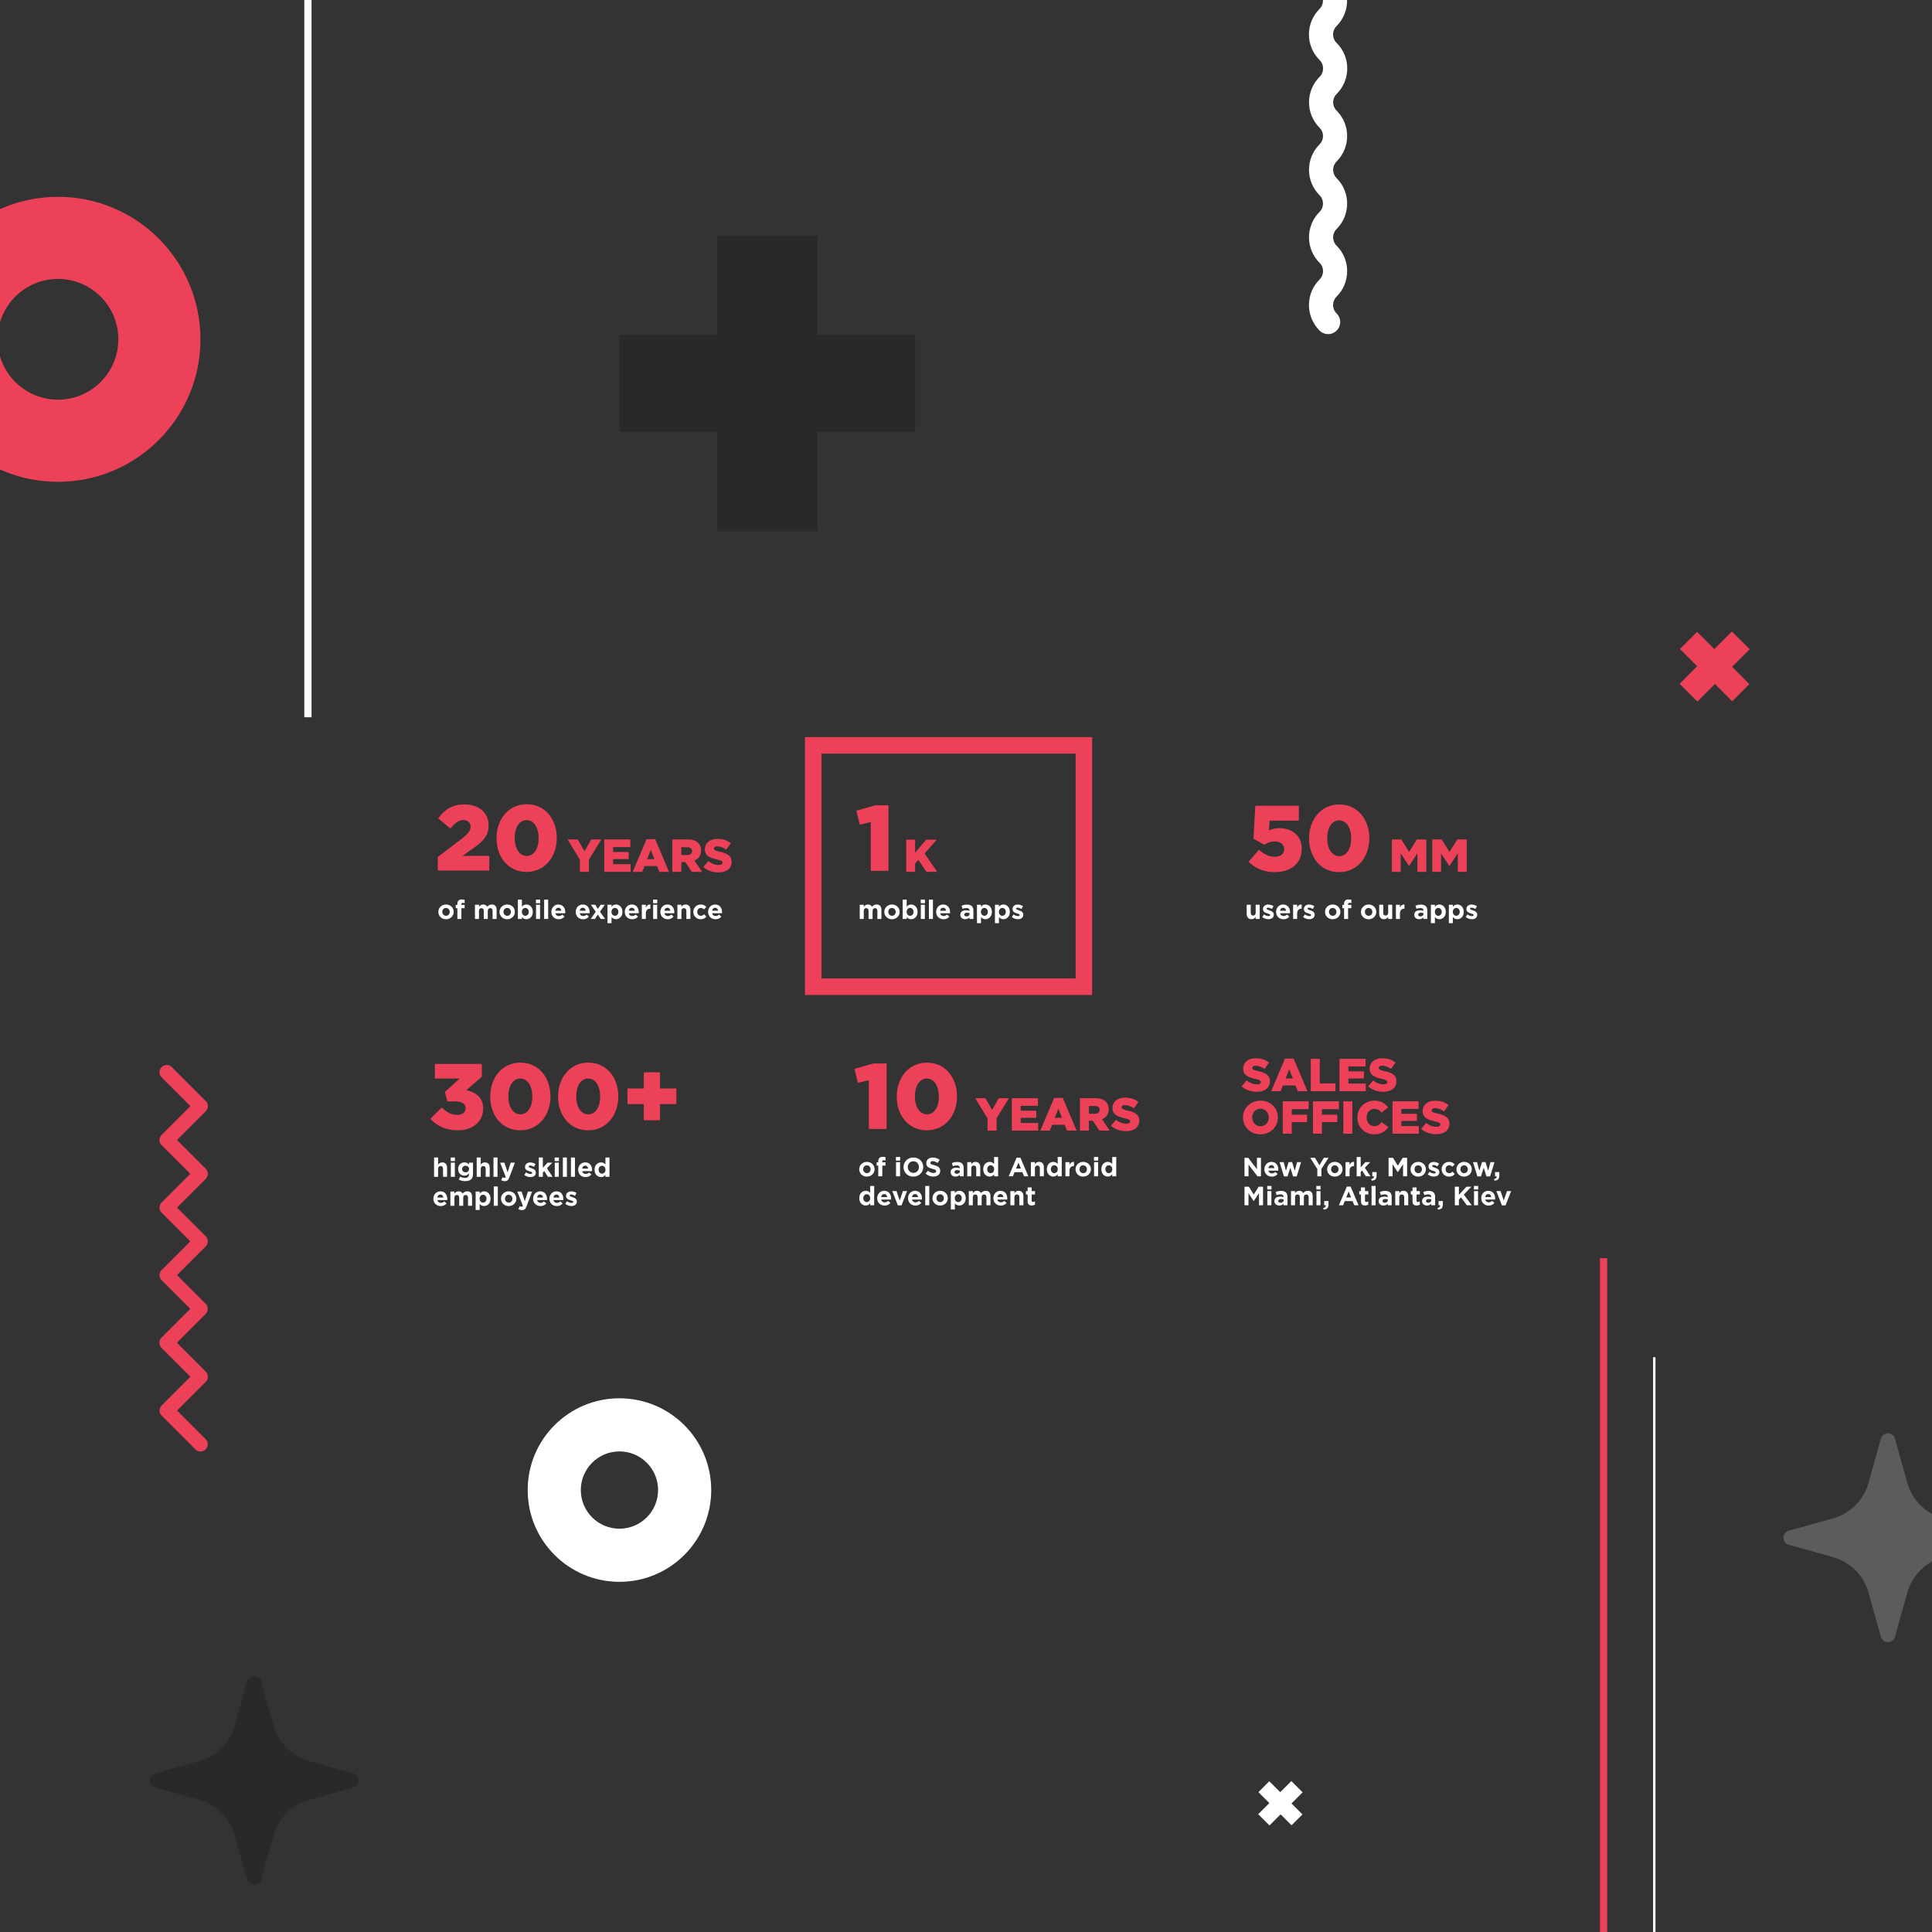 <?xml version="1.0" encoding="UTF-8"?>
<svg width="1600px" height="1600px" viewBox="0 0 1600 1600" version="1.1" xmlns="http://www.w3.org/2000/svg" xmlns:xlink="http://www.w3.org/1999/xlink">
    <rect x="0" y="0" width="1600" height="1600" fill="#333333" stroke="none"/>
    <!-- Generator: Sketch 61.2 (89653) - https://sketch.com -->
    <title>Achievements-IE</title>
    <desc>Created with Sketch.</desc>
    <g id="Achievements-IE" stroke="none" stroke-width="1" fill="none" fill-rule="evenodd">
        <rect id="Rectangle-7" fill="#FFFFFF" x="1369" y="1124" width="2" height="532"></rect>
        <rect id="Rectangle-7" fill="#ED4159" x="1325" y="1042" width="6" height="613"></rect>
        <polygon id="+" fill="#ED4159" points="1391 566.289 1405.711 581 1420.254 566.458 1434.542 580.746 1448.746 566.542 1434.458 552.254 1449 537.711 1434.289 523 1419.746 537.542 1405.458 523.254 1391.254 537.458 1405.542 551.746"></polygon>
        <polyline id="Path-3" stroke="#ED4159" stroke-width="12" stroke-linecap="round" stroke-linejoin="round" transform="translate(152.075, 1042.026) rotate(-270) translate(-152.075, -1042.026) " points="-1.951 1056.01 26.105 1027.954 54.169 1056.018 82.162 1028.025 110.127 1055.99 138.091 1028.025 166.05 1055.984 193.983 1028.052 222.032 1056.102 250.183 1027.951 278.195 1055.963 306.102 1028.057"></polyline>
        <path d="M1241.213,122.774 L1238.703,125.284 C1230.968,133.02 1218.426,133.02 1210.691,125.284 C1202.955,117.549 1190.414,117.549 1182.678,125.284 L1182.559,125.404 C1174.813,133.15 1162.255,133.15 1154.509,125.404 L1154.45,125.345 C1146.737,117.632 1134.231,117.632 1126.518,125.345 C1118.805,133.059 1106.299,133.059 1098.586,125.345 L1098.572,125.332 C1090.852,117.612 1078.334,117.612 1070.614,125.332 L1070.611,125.335 C1062.889,133.057 1050.368,133.057 1042.646,125.335 L1042.646,125.335 C1034.924,117.613 1022.403,117.613 1014.681,125.335 L1014.667,125.349 C1006.937,133.079 994.404,133.079 986.674,125.349 L986.639,125.314 C978.889,117.564 966.324,117.564 958.575,125.314 L958.517,125.371 L958.517,125.371" id="Path-3" stroke="#FFFFFF" stroke-width="20" stroke-linecap="round" stroke-linejoin="round" transform="translate(1099.865, 125.348) rotate(-90) translate(-1099.865, -125.348) "></path>
        <polygon id="+" fill-opacity="0.2" fill="#000000" points="593.869 440 677.131 440 677.131 357.695 758 357.695 758 277.305 677.131 277.305 677.131 195 593.869 195 593.869 277.305 513 277.305 513 357.695 593.869 357.695"></polygon>
        <rect id="Rectangle-7" fill="#FFFFFF" x="252" y="-89" width="6" height="683"></rect>
        <path d="M513,1158 C554.974,1158 589,1192.026 589,1234 C589,1275.974 554.974,1310 513,1310 C471.026,1310 437,1275.974 437,1234 C437,1192.026 471.026,1158 513,1158 Z M513,1202 C495.327,1202 481,1216.327 481,1234 C481,1251.673 495.327,1266 513,1266 C530.673,1266 545,1251.673 545,1234 C545,1216.327 530.673,1202 513,1202 Z" id="Combined-Shape" fill="#FFFFFF"></path>
        <path d="M48,163 C113.17,163 166,215.83 166,281 C166,346.17 113.17,399 48,399 C-17.17,399 -70,346.17 -70,281 C-70,215.83 -17.17,163 48,163 Z M48,231 C20.386,231 -2,253.386 -2,281 C-2,308.614 20.386,331 48,331 C75.614,331 98,308.614 98,281 C98,253.386 75.614,231 48,231 Z" id="Combined-Shape" fill="#ED4159"></path>
        <path d="M165.012,1490.543 L128.431,1480.335 C125.209,1479.435 123.325,1476.094 124.224,1472.872 C124.794,1470.83 126.389,1469.235 128.431,1468.665 L165.012,1458.457 C179.303,1454.469 190.469,1443.303 194.457,1429.012 L204.665,1392.431 C205.565,1389.209 208.906,1387.325 212.128,1388.224 C214.17,1388.794 215.765,1390.389 216.335,1392.431 L226.543,1429.012 C230.531,1443.303 241.697,1454.469 255.988,1458.457 L292.569,1468.665 C295.791,1469.565 297.675,1472.906 296.776,1476.128 C296.206,1478.17 294.611,1479.765 292.569,1480.335 L255.988,1490.543 C241.697,1494.531 230.531,1505.697 226.543,1519.988 L216.335,1556.569 C215.435,1559.791 212.094,1561.675 208.872,1560.776 C206.83,1560.206 205.235,1558.611 204.665,1556.569 L194.457,1519.988 C190.469,1505.697 179.303,1494.531 165.012,1490.543 Z" id="Star" fill-opacity="0.2" fill="#000000"></path>
        <path d="M1518.012,1289.543 L1481.431,1279.335 C1478.209,1278.435 1476.325,1275.094 1477.224,1271.872 C1477.794,1269.83 1479.389,1268.235 1481.431,1267.665 L1518.012,1257.457 C1532.303,1253.469 1543.469,1242.303 1547.457,1228.012 L1557.665,1191.431 C1558.565,1188.209 1561.906,1186.325 1565.128,1187.224 C1567.17,1187.794 1568.765,1189.389 1569.335,1191.431 L1579.543,1228.012 C1583.531,1242.303 1594.697,1253.469 1608.988,1257.457 L1645.569,1267.665 C1648.791,1268.565 1650.675,1271.906 1649.776,1275.128 C1649.206,1277.17 1647.611,1278.765 1645.569,1279.335 L1608.988,1289.543 C1594.697,1293.531 1583.531,1304.697 1579.543,1318.988 L1569.335,1355.569 C1568.435,1358.791 1565.094,1360.675 1561.872,1359.776 C1559.83,1359.206 1558.235,1357.611 1557.665,1355.569 L1547.457,1318.988 C1543.469,1304.697 1532.303,1293.531 1518.012,1289.543 Z" id="Star" fill-opacity="0.2" fill="#FFFFFF"></path>
        <polygon id="+" fill="#FFFFFF" points="1042 1502.451 1051.329 1511.781 1060.551 1502.559 1069.612 1511.62 1078.62 1502.612 1069.559 1493.551 1078.781 1484.329 1069.451 1475 1060.229 1484.222 1051.168 1475.161 1042.161 1484.168 1051.222 1493.229"></polygon>
        <g id="Group-2" transform="translate(355, 610)">
            <g id="Group-11" transform="translate(7.348, 55.196)">
                <path d="M0.193,55.804 L42.851,55.804 L42.851,43.638 L20.598,43.638 L29.838,37.17 L30.627,36.597 C38.009,31.188 42.167,26.795 42.308,18.733 L42.312,18.151 C42.312,7.987 34.227,0.98 22.446,0.98 C12.051,0.98 6.276,5.061 0.501,12.53 L10.588,20.923 C14.823,16.072 17.672,13.916 21.291,13.916 C24.987,13.916 27.374,15.995 27.374,19.46 C27.374,22.694 25.372,25.235 20.367,29.162 L0.193,44.562 L0.193,55.804 Z M73.728,56.882 C88.974,56.882 98.56,44.354 98.75,29.311 L98.753,28.7 C98.753,13.454 89.205,0.826 73.882,0.826 C58.712,0.826 49.051,13.354 48.86,28.397 L48.857,29.008 C48.857,44.254 58.405,56.882 73.728,56.882 Z M73.882,43.638 C67.964,43.638 63.99,37.658 63.874,29.233 L63.872,28.7 C63.872,20.076 67.799,13.993 73.728,13.993 C79.645,13.993 83.62,20.048 83.735,28.475 L83.738,29.008 C83.738,37.555 79.888,43.638 73.882,43.638 Z" id="20" fill="#ED4159" fill-rule="nonzero"></path>
                <path d="M117.917,56.836 L125.402,56.836 L125.402,46.678 L135.611,30.003 L127.282,30.003 L121.717,39.778 L116.19,30.003 L107.708,30.003 L117.917,46.793 L117.917,56.836 Z M138.051,56.836 L159.852,56.836 L159.852,50.511 L145.42,50.511 L145.42,46.256 L158.316,46.256 L158.316,40.391 L145.42,40.391 L145.42,36.328 L159.66,36.328 L159.66,30.003 L138.051,30.003 L138.051,56.836 Z M161.639,56.836 L173.077,29.811 L180.254,29.811 L191.692,56.836 L183.708,56.836 L181.751,52.044 L171.388,52.044 L169.469,56.836 L161.639,56.836 Z M173.576,46.256 L179.601,46.256 L176.608,38.628 L173.576,46.256 Z M194.439,56.836 L194.439,30.003 L207.143,30.003 C211.25,30.003 214.09,31.076 215.894,32.878 C217.467,34.449 218.273,36.519 218.273,39.241 C218.273,43.343 216.086,46.064 212.746,47.483 L219.156,56.836 L210.559,56.836 L205.147,48.709 L201.885,48.709 L201.885,56.836 L194.439,56.836 Z M201.885,42.883 L206.797,42.883 C209.331,42.883 210.789,41.656 210.789,39.624 C210.789,37.516 209.254,36.443 206.759,36.443 L201.885,36.443 L201.885,42.883 Z M232.727,57.296 C239.251,57.296 243.589,54.038 243.589,48.556 C243.589,43.458 239.75,41.464 233.571,40.123 C229.848,39.279 228.927,38.743 228.927,37.516 C228.927,36.481 229.81,35.714 231.614,35.714 C233.993,35.714 236.68,36.634 239.136,38.359 L242.859,33.108 C239.942,30.769 236.373,29.543 231.805,29.543 C225.357,29.543 221.404,33.146 221.404,38.129 C221.404,43.726 225.818,45.336 231.537,46.639 C235.183,47.483 236.066,48.096 236.066,49.208 C236.066,50.434 234.991,51.124 232.995,51.124 C229.886,51.124 226.931,50.013 224.283,47.904 L220.138,52.849 C223.438,55.801 227.967,57.296 232.727,57.296 Z" id="YEARS" fill="#ED4159"></path>
                <polygon id="K" fill="#ED4159" fill-rule="nonzero" points="395.51 56.804 395.51 49.888 398.208 46.924 404.934 56.804 413.75 56.804 403.338 41.604 413.408 30.204 404.668 30.204 395.51 40.996 395.51 30.204 388.138 30.204 388.138 56.804"></polygon>
                <path d="M7.001,96.093 C3.36,96.093 0.663,93.399 0.663,89.982 C0.663,86.608 3.382,83.87 7.045,83.87 C10.686,83.87 13.383,86.564 13.383,89.982 C13.383,93.355 10.664,96.093 7.001,96.093 Z M7.045,93.223 C8.953,93.223 10.093,91.756 10.093,89.982 C10.093,88.251 8.843,86.74 7.001,86.74 C5.093,86.74 3.952,88.207 3.952,89.982 C3.952,91.712 5.203,93.223 7.045,93.223 Z M16.444,95.83 L19.778,95.83 L19.778,86.937 L22.432,86.937 L22.432,84.221 L19.734,84.221 L19.734,83.761 C19.734,82.884 20.173,82.49 20.94,82.49 C21.511,82.49 21.971,82.6 22.454,82.775 L22.454,80.015 C21.84,79.818 21.138,79.686 20.085,79.686 C18.901,79.686 18.002,79.993 17.387,80.606 C16.773,81.22 16.444,82.162 16.444,83.454 L16.444,84.199 L15.063,84.199 L15.063,86.937 L16.444,86.937 L16.444,95.83 Z M30.989,95.83 L34.322,95.83 L34.322,89.281 C34.322,87.703 35.09,86.893 36.34,86.893 C37.59,86.893 38.292,87.703 38.292,89.281 L38.292,95.83 L41.626,95.83 L41.626,89.281 C41.626,87.703 42.393,86.893 43.643,86.893 C44.894,86.893 45.595,87.703 45.595,89.281 L45.595,95.83 L48.929,95.83 L48.929,88.185 C48.929,85.36 47.438,83.87 44.959,83.87 C43.358,83.87 42.13,84.527 41.099,85.732 C40.485,84.549 39.323,83.87 37.788,83.87 C36.099,83.87 35.09,84.768 34.322,85.754 L34.322,84.089 L30.989,84.089 L30.989,95.83 Z M57.671,96.093 C54.03,96.093 51.332,93.399 51.332,89.982 C51.332,86.608 54.052,83.87 57.714,83.87 C61.355,83.87 64.053,86.564 64.053,89.982 C64.053,93.355 61.333,96.093 57.671,96.093 Z M57.714,93.223 C59.623,93.223 60.763,91.756 60.763,89.982 C60.763,88.251 59.513,86.74 57.671,86.74 C55.762,86.74 54.622,88.207 54.622,89.982 C54.622,91.712 55.872,93.223 57.714,93.223 Z M73.54,96.049 C71.764,96.049 70.667,95.239 69.877,94.297 L69.877,95.83 L66.544,95.83 L66.544,79.84 L69.877,79.84 L69.877,85.776 C70.689,84.681 71.807,83.87 73.54,83.87 C76.282,83.87 78.891,86.017 78.891,89.982 C78.891,93.902 76.325,96.049 73.54,96.049 Z M72.685,93.223 C74.242,93.223 75.558,91.953 75.558,89.938 C75.558,87.988 74.242,86.696 72.685,86.696 C71.128,86.696 69.834,87.988 69.834,89.982 C69.834,91.931 71.128,93.223 72.685,93.223 Z M81.492,82.797 L85.001,82.797 L85.001,79.84 L81.492,79.84 L81.492,82.797 Z M81.58,95.83 L84.913,95.83 L84.913,84.089 L81.58,84.089 L81.58,95.83 Z M88.282,95.83 L91.615,95.83 L91.615,79.84 L88.282,79.84 L88.282,95.83 Z M100.401,96.093 C96.87,96.093 94.26,93.618 94.26,89.982 C94.26,86.63 96.65,83.87 100.072,83.87 C103.998,83.87 105.796,86.915 105.796,90.244 C105.796,90.507 105.774,90.814 105.752,91.121 L97.571,91.121 C97.9,92.632 98.953,93.421 100.445,93.421 C101.563,93.421 102.375,93.07 103.296,92.216 L105.204,93.902 C104.107,95.261 102.528,96.093 100.401,96.093 Z M97.528,89.04 L102.55,89.04 C102.353,87.55 101.475,86.542 100.072,86.542 C98.69,86.542 97.791,87.528 97.528,89.04 Z M120.581,96.093 C117.05,96.093 114.44,93.618 114.44,89.982 C114.44,86.63 116.831,83.87 120.252,83.87 C124.178,83.87 125.977,86.915 125.977,90.244 C125.977,90.507 125.955,90.814 125.933,91.121 L117.752,91.121 C118.081,92.632 119.134,93.421 120.625,93.421 C121.744,93.421 122.555,93.07 123.476,92.216 L125.384,93.902 C124.288,95.261 122.709,96.093 120.581,96.093 Z M117.708,89.04 L122.731,89.04 C122.533,87.55 121.656,86.542 120.252,86.542 C118.871,86.542 117.971,87.528 117.708,89.04 Z M126.888,95.83 L130.376,95.83 L132.744,92.172 L135.113,95.83 L138.688,95.83 L134.543,89.806 L138.512,84.089 L135.025,84.089 L132.81,87.506 L130.617,84.089 L127.042,84.089 L131.012,89.872 L126.888,95.83 Z M140.762,99.335 L140.762,84.089 L144.096,84.089 L144.096,85.776 C144.907,84.681 146.026,83.87 147.758,83.87 C150.5,83.87 153.11,86.017 153.11,89.982 C153.11,93.902 150.544,96.049 147.758,96.049 C145.982,96.049 144.885,95.239 144.096,94.297 L144.096,99.335 L140.762,99.335 Z M146.903,93.223 C148.46,93.223 149.776,91.953 149.776,89.938 C149.776,87.988 148.46,86.696 146.903,86.696 C145.346,86.696 144.052,87.988 144.052,89.982 C144.052,91.931 145.346,93.223 146.903,93.223 Z M161.215,96.093 C157.684,96.093 155.074,93.618 155.074,89.982 C155.074,86.63 157.465,83.87 160.886,83.87 C164.812,83.87 166.611,86.915 166.611,90.244 C166.611,90.507 166.589,90.814 166.567,91.121 L158.386,91.121 C158.715,92.632 159.768,93.421 161.259,93.421 C162.378,93.421 163.189,93.07 164.11,92.216 L166.018,93.902 C164.922,95.261 163.343,96.093 161.215,96.093 Z M158.342,89.04 L163.365,89.04 C163.167,87.55 162.29,86.542 160.886,86.542 C159.505,86.542 158.605,87.528 158.342,89.04 Z M169.167,95.83 L172.501,95.83 L172.501,91.493 C172.501,88.689 173.861,87.353 176.076,87.353 L176.251,87.353 L176.251,83.87 C174.277,83.782 173.181,84.834 172.501,86.455 L172.501,84.089 L169.167,84.089 L169.167,95.83 Z M178.479,82.797 L181.988,82.797 L181.988,79.84 L178.479,79.84 L178.479,82.797 Z M178.567,95.83 L181.9,95.83 L181.9,84.089 L178.567,84.089 L178.567,95.83 Z M190.686,96.093 C187.155,96.093 184.545,93.618 184.545,89.982 C184.545,86.63 186.935,83.87 190.357,83.87 C194.283,83.87 196.081,86.915 196.081,90.244 C196.081,90.507 196.059,90.814 196.037,91.121 L187.857,91.121 C188.186,92.632 189.238,93.421 190.73,93.421 C191.848,93.421 192.66,93.07 193.581,92.216 L195.489,93.902 C194.392,95.261 192.813,96.093 190.686,96.093 Z M187.813,89.04 L192.835,89.04 C192.638,87.55 191.761,86.542 190.357,86.542 C188.975,86.542 188.076,87.528 187.813,89.04 Z M198.638,95.83 L201.972,95.83 L201.972,89.281 C201.972,87.703 202.783,86.893 204.055,86.893 C205.327,86.893 206.073,87.703 206.073,89.281 L206.073,95.83 L209.407,95.83 L209.407,88.229 C209.407,85.535 207.937,83.87 205.415,83.87 C203.726,83.87 202.739,84.768 201.972,85.754 L201.972,84.089 L198.638,84.089 L198.638,95.83 Z M217.929,96.093 C220.275,96.093 221.591,95.195 222.732,93.946 L220.78,91.975 C219.968,92.742 219.201,93.223 218.082,93.223 C216.262,93.223 215.099,91.778 215.099,89.982 C215.099,88.207 216.284,86.74 217.951,86.74 C219.267,86.74 219.968,87.222 220.692,87.901 L222.644,85.929 C221.548,84.702 220.188,83.87 217.973,83.87 C214.376,83.87 211.81,86.63 211.81,89.982 C211.81,93.377 214.398,96.093 217.929,96.093 Z M230.223,96.093 C226.692,96.093 224.082,93.618 224.082,89.982 C224.082,86.63 226.473,83.87 229.894,83.87 C233.82,83.87 235.619,86.915 235.619,90.244 C235.619,90.507 235.597,90.814 235.575,91.121 L227.394,91.121 C227.723,92.632 228.776,93.421 230.267,93.421 C231.386,93.421 232.197,93.07 233.118,92.216 L235.026,93.902 C233.93,95.261 232.351,96.093 230.223,96.093 Z M227.35,89.04 L232.373,89.04 C232.175,87.55 231.298,86.542 229.894,86.542 C228.513,86.542 227.613,87.528 227.35,89.04 Z" id="of-mobile-experience" fill="#FFFFFF"></path>
            </g>
            <g id="Group-11" transform="translate(0, 250.549)">
                <path d="M24.332,75.529 C36.216,75.529 44.935,68.671 45.119,57.936 L45.122,57.434 C45.122,48.194 38.885,43.959 31.185,42.265 L44.044,31.177 L44.044,20.551 L5.159,20.551 L5.159,32.64 L25.718,32.64 L13.398,43.805 L15.477,51.582 L21.791,51.582 C27.489,51.582 30.569,53.661 30.569,57.126 L30.569,57.28 C30.569,60.591 27.951,62.747 23.716,62.747 C18.711,62.747 14.707,60.514 10.857,56.587 L1.386,65.981 C6.699,71.756 13.937,75.529 24.332,75.529 Z M75.845,75.529 C91.091,75.529 100.677,63.002 100.867,47.958 L100.87,47.347 C100.87,32.101 91.322,19.473 75.999,19.473 C60.829,19.473 51.169,32.001 50.977,47.045 L50.974,47.655 C50.974,62.901 60.522,75.529 75.845,75.529 Z M75.999,62.285 C70.081,62.285 66.107,56.305 65.992,47.88 L65.989,47.347 C65.989,38.723 69.916,32.64 75.845,32.64 C81.763,32.64 85.737,38.695 85.852,47.122 L85.855,47.655 C85.855,56.202 82.005,62.285 75.999,62.285 Z M132.055,75.529 C147.301,75.529 156.887,63.002 157.077,47.958 L157.08,47.347 C157.08,32.101 147.532,19.473 132.209,19.473 C117.039,19.473 107.379,32.001 107.187,47.045 L107.184,47.655 C107.184,62.901 116.732,75.529 132.055,75.529 Z M132.209,62.285 C126.291,62.285 122.317,56.305 122.202,47.88 L122.199,47.347 C122.199,38.723 126.126,32.64 132.055,32.64 C137.973,32.64 141.947,38.695 142.062,47.122 L142.065,47.655 C142.065,56.202 138.215,62.285 132.209,62.285 Z M178.178,67.213 L178.178,53.815 L164.626,53.815 L164.626,40.879 L178.178,40.879 L178.178,27.481 L191.576,27.481 L191.576,40.879 L205.128,40.879 L205.128,53.815 L191.576,53.815 L191.576,67.213 L178.178,67.213 Z" id="300+" fill="#ED4159" fill-rule="nonzero"></path>
                <path d="M364.551,74.451 L379.258,74.451 L379.258,20.166 L368.401,20.166 L352.616,24.632 L355.465,36.182 L364.551,34.026 L364.551,74.451 Z M412.522,75.529 C427.768,75.529 437.354,63.002 437.544,47.958 L437.547,47.347 C437.547,32.101 427.999,19.473 412.676,19.473 C397.506,19.473 387.846,32.001 387.654,47.045 L387.651,47.655 C387.651,62.901 397.199,75.529 412.522,75.529 Z M412.676,62.285 C406.758,62.285 402.784,56.305 402.669,47.88 L402.666,47.347 C402.666,38.723 406.593,32.64 412.522,32.64 C418.44,32.64 422.414,38.695 422.529,47.122 L422.532,47.655 C422.532,56.202 418.682,62.285 412.676,62.285 Z" id="10" fill="#ED4159" fill-rule="nonzero"></path>
                <path d="M4.469,114.049 L7.803,114.049 L7.803,107.5 C7.803,105.923 8.614,105.112 9.886,105.112 C11.158,105.112 11.904,105.923 11.904,107.5 L11.904,114.049 L15.238,114.049 L15.238,106.448 C15.238,103.754 13.768,102.089 11.246,102.089 C9.557,102.089 8.57,102.987 7.803,103.973 L7.803,98.059 L4.469,98.059 L4.469,114.049 Z M18.277,101.016 L21.786,101.016 L21.786,98.059 L18.277,98.059 L18.277,101.016 Z M18.364,114.049 L21.698,114.049 L21.698,102.308 L18.364,102.308 L18.364,114.049 Z M30.176,117.598 C28.268,117.598 26.47,117.16 24.979,116.371 L26.119,113.874 C27.325,114.553 28.532,114.947 30.089,114.947 C32.37,114.947 33.444,113.852 33.444,111.749 L33.444,111.18 C32.457,112.363 31.383,113.085 29.606,113.085 C26.865,113.085 24.386,111.092 24.386,107.565 C24.386,104.061 26.909,102.089 29.606,102.089 C31.427,102.089 32.501,102.856 33.4,103.842 L33.4,102.308 L36.734,102.308 L36.734,111.399 C36.734,113.502 36.23,115.035 35.243,116.021 C34.146,117.116 32.457,117.598 30.176,117.598 Z M30.571,110.325 C32.194,110.325 33.444,109.208 33.444,107.565 C33.444,105.966 32.194,104.849 30.571,104.849 C28.948,104.849 27.72,105.966 27.72,107.609 C27.72,109.23 28.948,110.325 30.571,110.325 Z M39.795,114.049 L43.129,114.049 L43.129,107.5 C43.129,105.923 43.94,105.112 45.213,105.112 C46.485,105.112 47.23,105.923 47.23,107.5 L47.23,114.049 L50.564,114.049 L50.564,106.448 C50.564,103.754 49.094,102.089 46.572,102.089 C44.884,102.089 43.897,102.987 43.129,103.973 L43.129,98.059 L39.795,98.059 L39.795,114.049 Z M53.691,114.049 L57.025,114.049 L57.025,98.059 L53.691,98.059 L53.691,114.049 Z M63.046,117.62 C65.042,117.62 66.007,116.722 66.907,114.334 L71.425,102.308 L67.959,102.308 L65.393,110.303 L62.717,102.308 L59.186,102.308 L63.792,114.093 C63.507,114.684 63.2,114.86 62.63,114.86 C62.191,114.86 61.643,114.663 61.204,114.4 L60.086,116.809 C60.941,117.313 61.84,117.62 63.046,117.62 Z M84.258,114.268 C86.802,114.268 88.754,113.085 88.754,110.479 C88.754,108.288 86.846,107.5 85.201,106.952 C83.929,106.514 82.81,106.207 82.81,105.55 C82.81,105.046 83.227,104.696 84.039,104.696 C84.894,104.696 86.056,105.112 87.219,105.791 L88.491,103.491 C87.219,102.637 85.596,102.133 84.104,102.133 C81.736,102.133 79.806,103.469 79.806,105.857 C79.806,108.179 81.67,108.945 83.315,109.427 C84.609,109.822 85.749,110.063 85.749,110.785 C85.749,111.355 85.311,111.705 84.346,111.705 C83.249,111.705 81.911,111.223 80.639,110.303 L79.214,112.494 C80.771,113.721 82.613,114.268 84.258,114.268 Z M91.223,114.049 L94.557,114.049 L94.557,110.479 L95.719,109.252 L98.79,114.049 L102.606,114.049 L97.978,106.93 L102.452,102.308 L98.461,102.308 L94.557,106.58 L94.557,98.059 L91.223,98.059 L91.223,114.049 Z M104.351,101.016 L107.86,101.016 L107.86,98.059 L104.351,98.059 L104.351,101.016 Z M104.439,114.049 L107.772,114.049 L107.772,102.308 L104.439,102.308 L104.439,114.049 Z M111.141,114.049 L114.474,114.049 L114.474,98.059 L111.141,98.059 L111.141,114.049 Z M117.842,114.049 L121.176,114.049 L121.176,98.059 L117.842,98.059 L117.842,114.049 Z M129.961,114.312 C126.43,114.312 123.82,111.837 123.82,108.201 C123.82,104.849 126.211,102.089 129.632,102.089 C133.558,102.089 135.357,105.134 135.357,108.463 C135.357,108.726 135.335,109.033 135.313,109.34 L127.132,109.34 C127.461,110.851 128.514,111.64 130.005,111.64 C131.124,111.64 131.935,111.289 132.856,110.435 L134.765,112.122 C133.668,113.48 132.089,114.312 129.961,114.312 Z M127.088,107.259 L132.111,107.259 C131.913,105.769 131.036,104.762 129.632,104.762 C128.251,104.762 127.352,105.747 127.088,107.259 Z M142.738,114.268 C139.997,114.268 137.387,112.122 137.387,108.157 C137.387,104.236 139.953,102.089 142.738,102.089 C144.515,102.089 145.612,102.9 146.401,103.842 L146.401,98.059 L149.735,98.059 L149.735,114.049 L146.401,114.049 L146.401,112.363 C145.59,113.458 144.471,114.268 142.738,114.268 Z M143.594,111.443 C145.151,111.443 146.445,110.15 146.445,108.157 C146.445,106.207 145.151,104.915 143.594,104.915 C142.037,104.915 140.721,106.185 140.721,108.201 C140.721,110.15 142.037,111.443 143.594,111.443 Z M10.04,138.27 C6.509,138.27 3.899,135.795 3.899,132.159 C3.899,128.808 6.289,126.048 9.711,126.048 C13.636,126.048 15.435,129.092 15.435,132.422 C15.435,132.685 15.413,132.991 15.391,133.298 L7.21,133.298 C7.539,134.809 8.592,135.598 10.083,135.598 C11.202,135.598 12.014,135.248 12.935,134.393 L14.843,136.08 C13.746,137.438 12.167,138.27 10.04,138.27 Z M7.167,131.217 L12.189,131.217 C11.992,129.728 11.114,128.72 9.711,128.72 C8.329,128.72 7.43,129.706 7.167,131.217 Z M17.992,138.008 L21.325,138.008 L21.325,131.458 C21.325,129.881 22.093,129.07 23.343,129.07 C24.593,129.07 25.295,129.881 25.295,131.458 L25.295,138.008 L28.629,138.008 L28.629,131.458 C28.629,129.881 29.396,129.07 30.646,129.07 C31.897,129.07 32.598,129.881 32.598,131.458 L32.598,138.008 L35.932,138.008 L35.932,130.363 C35.932,127.537 34.441,126.048 31.962,126.048 C30.361,126.048 29.133,126.705 28.102,127.909 C27.488,126.727 26.326,126.048 24.791,126.048 C23.102,126.048 22.093,126.946 21.325,127.931 L21.325,126.267 L17.992,126.267 L17.992,138.008 Z M38.905,141.512 L38.905,126.267 L42.239,126.267 L42.239,127.953 C43.051,126.858 44.169,126.048 45.902,126.048 C48.643,126.048 51.253,128.194 51.253,132.159 C51.253,136.08 48.687,138.227 45.902,138.227 C44.125,138.227 43.029,137.416 42.239,136.474 L42.239,141.512 L38.905,141.512 Z M45.046,135.401 C46.604,135.401 47.92,134.13 47.92,132.115 C47.92,130.166 46.604,128.873 45.046,128.873 C43.489,128.873 42.195,130.166 42.195,132.159 C42.195,134.109 43.489,135.401 45.046,135.401 Z M53.942,138.008 L57.275,138.008 L57.275,122.017 L53.942,122.017 L53.942,138.008 Z M66.258,138.27 C62.617,138.27 59.92,135.576 59.92,132.159 C59.92,128.786 62.639,126.048 66.302,126.048 C69.943,126.048 72.64,128.742 72.64,132.159 C72.64,135.532 69.921,138.27 66.258,138.27 Z M66.302,135.401 C68.21,135.401 69.35,133.933 69.35,132.159 C69.35,130.429 68.1,128.917 66.258,128.917 C64.35,128.917 63.209,130.385 63.209,132.159 C63.209,133.889 64.46,135.401 66.302,135.401 Z M77.28,141.578 C79.276,141.578 80.241,140.68 81.14,138.292 L85.659,126.267 L82.193,126.267 L79.627,134.262 L76.951,126.267 L73.42,126.267 L78.026,138.051 C77.741,138.643 77.434,138.818 76.864,138.818 C76.425,138.818 75.877,138.621 75.438,138.358 L74.32,140.768 C75.175,141.271 76.074,141.578 77.28,141.578 Z M92.624,138.27 C89.092,138.27 86.483,135.795 86.483,132.159 C86.483,128.808 88.873,126.048 92.295,126.048 C96.22,126.048 98.019,129.092 98.019,132.422 C98.019,132.685 97.997,132.991 97.975,133.298 L89.794,133.298 C90.123,134.809 91.176,135.598 92.667,135.598 C93.786,135.598 94.597,135.248 95.519,134.393 L97.427,136.08 C96.33,137.438 94.751,138.27 92.624,138.27 Z M89.75,131.217 L94.773,131.217 C94.575,129.728 93.698,128.72 92.295,128.72 C90.913,128.72 90.014,129.706 89.75,131.217 Z M106.146,138.27 C102.615,138.27 100.005,135.795 100.005,132.159 C100.005,128.808 102.396,126.048 105.817,126.048 C109.743,126.048 111.542,129.092 111.542,132.422 C111.542,132.685 111.52,132.991 111.498,133.298 L103.317,133.298 C103.646,134.809 104.699,135.598 106.19,135.598 C107.309,135.598 108.12,135.248 109.041,134.393 L110.949,136.08 C109.853,137.438 108.274,138.27 106.146,138.27 Z M103.273,131.217 L108.296,131.217 C108.098,129.728 107.221,128.72 105.817,128.72 C104.436,128.72 103.536,129.706 103.273,131.217 Z M118.221,138.227 C120.766,138.227 122.718,137.044 122.718,134.437 C122.718,132.247 120.809,131.458 119.165,130.91 C117.892,130.472 116.774,130.166 116.774,129.509 C116.774,129.005 117.191,128.654 118.002,128.654 C118.858,128.654 120.02,129.07 121.182,129.749 L122.454,127.449 C121.182,126.595 119.559,126.091 118.068,126.091 C115.699,126.091 113.769,127.428 113.769,129.815 C113.769,132.137 115.633,132.904 117.278,133.386 C118.572,133.78 119.713,134.021 119.713,134.744 C119.713,135.313 119.274,135.664 118.309,135.664 C117.213,135.664 115.875,135.182 114.603,134.262 L113.177,136.452 C114.734,137.679 116.577,138.227 118.221,138.227 Z" id="highly-skilled-emplo" fill="#FFFFFF"></path>
            </g>
            <g id="Group-11" transform="translate(355.764, 298.768)">
                <path d="M107.066,27.541 L114.551,27.541 L114.551,17.383 L124.76,0.708 L116.431,0.708 L110.866,10.483 L105.339,0.708 L96.857,0.708 L107.066,17.498 L107.066,27.541 Z M127.2,27.541 L149.001,27.541 L149.001,21.216 L134.569,21.216 L134.569,16.961 L147.465,16.961 L147.465,11.096 L134.569,11.096 L134.569,7.033 L148.809,7.033 L148.809,0.708 L127.2,0.708 L127.2,27.541 Z M150.788,27.541 L162.226,0.516 L169.403,0.516 L180.841,27.541 L172.857,27.541 L170.9,22.749 L160.537,22.749 L158.618,27.541 L150.788,27.541 Z M162.725,16.961 L168.751,16.961 L165.757,9.333 L162.725,16.961 Z M183.588,27.541 L183.588,0.708 L196.292,0.708 C200.399,0.708 203.239,1.781 205.043,3.583 C206.616,5.154 207.422,7.224 207.422,9.946 C207.422,14.048 205.235,16.769 201.895,18.188 L208.305,27.541 L199.708,27.541 L194.296,19.414 L191.034,19.414 L191.034,27.541 L183.588,27.541 Z M191.034,13.588 L195.946,13.588 C198.48,13.588 199.938,12.361 199.938,10.329 C199.938,8.221 198.403,7.148 195.908,7.148 L191.034,7.148 L191.034,13.588 Z M221.876,28.001 C228.4,28.001 232.738,24.743 232.738,19.261 C232.738,14.163 228.899,12.169 222.72,10.828 C218.997,9.984 218.076,9.448 218.076,8.221 C218.076,7.186 218.959,6.419 220.763,6.419 C223.142,6.419 225.829,7.339 228.285,9.064 L232.008,3.813 C229.091,1.474 225.522,0.248 220.955,0.248 C214.506,0.248 210.553,3.851 210.553,8.834 C210.553,14.431 214.967,16.041 220.686,17.344 C224.332,18.188 225.215,18.801 225.215,19.913 C225.215,21.139 224.14,21.829 222.144,21.829 C219.035,21.829 216.08,20.718 213.432,18.609 L209.287,23.554 C212.587,26.506 217.116,28.001 221.876,28.001 Z" id="YEARS" fill="#ED4159"></path>
                <path d="M7.14,65.668 C3.499,65.668 0.802,62.974 0.802,59.557 C0.802,56.183 3.521,53.445 7.184,53.445 C10.825,53.445 13.522,56.139 13.522,59.557 C13.522,62.93 10.803,65.668 7.14,65.668 Z M7.184,62.798 C9.092,62.798 10.233,61.331 10.233,59.557 C10.233,57.826 8.982,56.315 7.14,56.315 C5.232,56.315 4.092,57.782 4.092,59.557 C4.092,61.287 5.342,62.798 7.184,62.798 Z M16.584,65.405 L19.917,65.405 L19.917,56.512 L22.571,56.512 L22.571,53.796 L19.873,53.796 L19.873,53.336 C19.873,52.459 20.312,52.065 21.08,52.065 C21.65,52.065 22.11,52.175 22.593,52.35 L22.593,49.59 C21.979,49.393 21.277,49.261 20.224,49.261 C19.04,49.261 18.141,49.568 17.527,50.181 C16.913,50.795 16.584,51.737 16.584,53.029 L16.584,53.774 L15.202,53.774 L15.202,56.512 L16.584,56.512 L16.584,65.405 Z M31.193,52.372 L34.703,52.372 L34.703,49.415 L31.193,49.415 L31.193,52.372 Z M31.281,65.405 L34.615,65.405 L34.615,53.664 L31.281,53.664 L31.281,65.405 Z M45.637,65.668 C40.9,65.668 37.501,62.141 37.501,57.738 C37.501,53.379 40.944,49.809 45.681,49.809 C50.419,49.809 53.818,53.336 53.818,57.738 C53.818,62.097 50.375,65.668 45.637,65.668 Z M45.681,62.557 C48.401,62.557 50.287,60.411 50.287,57.738 C50.287,55.11 48.357,52.919 45.637,52.919 C42.918,52.919 41.032,55.066 41.032,57.738 C41.032,60.367 42.962,62.557 45.681,62.557 Z M62.253,65.624 C65.564,65.624 67.889,63.916 67.889,60.871 C67.889,58.155 66.135,57.037 63.02,56.227 C60.366,55.548 59.708,55.219 59.708,54.212 C59.708,53.423 60.388,52.832 61.682,52.832 C62.976,52.832 64.314,53.401 65.674,54.343 L67.428,51.802 C65.871,50.554 63.963,49.853 61.726,49.853 C58.59,49.853 56.353,51.693 56.353,54.475 C56.353,57.563 58.349,58.417 61.441,59.206 C64.007,59.863 64.533,60.301 64.533,61.156 C64.533,62.097 63.7,62.645 62.318,62.645 C60.564,62.645 59.116,61.922 57.734,60.783 L55.739,63.171 C57.581,64.814 59.928,65.624 62.253,65.624 Z M80.547,65.624 C78.332,65.624 76.512,64.354 76.512,61.988 C76.512,59.425 78.463,58.242 81.249,58.242 C82.433,58.242 83.289,58.439 84.122,58.724 L84.122,58.527 C84.122,57.147 83.267,56.38 81.6,56.38 C80.328,56.38 79.429,56.621 78.354,57.016 L77.52,54.475 C78.814,53.905 80.086,53.533 82.082,53.533 C83.903,53.533 85.219,54.015 86.052,54.847 C86.929,55.723 87.324,57.016 87.324,58.593 L87.324,65.405 L84.1,65.405 L84.1,64.135 C83.289,65.033 82.17,65.624 80.547,65.624 Z M81.556,63.324 C83.113,63.324 84.166,62.47 84.166,61.265 L84.166,60.674 C83.596,60.411 82.85,60.236 82.038,60.236 C80.613,60.236 79.736,60.805 79.736,61.9 C79.736,62.798 80.481,63.324 81.556,63.324 Z M90.276,65.405 L93.609,65.405 L93.609,58.856 C93.609,57.278 94.421,56.468 95.693,56.468 C96.965,56.468 97.711,57.278 97.711,58.856 L97.711,65.405 L101.044,65.405 L101.044,57.804 C101.044,55.11 99.575,53.445 97.053,53.445 C95.364,53.445 94.377,54.343 93.609,55.329 L93.609,53.664 L90.276,53.664 L90.276,65.405 Z M108.843,65.624 C106.101,65.624 103.491,63.477 103.491,59.513 C103.491,55.592 106.057,53.445 108.843,53.445 C110.619,53.445 111.716,54.256 112.505,55.197 L112.505,49.415 L115.839,49.415 L115.839,65.405 L112.505,65.405 L112.505,63.718 C111.694,64.814 110.575,65.624 108.843,65.624 Z M109.698,62.798 C111.255,62.798 112.549,61.506 112.549,59.513 C112.549,57.563 111.255,56.271 109.698,56.271 C108.141,56.271 106.825,57.541 106.825,59.557 C106.825,61.506 108.141,62.798 109.698,62.798 Z M124.593,65.405 L131.173,49.962 L134.287,49.962 L140.867,65.405 L137.336,65.405 L135.932,61.966 L129.44,61.966 L128.036,65.405 L124.593,65.405 Z M130.646,58.987 L134.726,58.987 L132.686,54.015 L130.646,58.987 Z M142.963,65.405 L146.296,65.405 L146.296,58.856 C146.296,57.278 147.108,56.468 148.38,56.468 C149.652,56.468 150.398,57.278 150.398,58.856 L150.398,65.405 L153.731,65.405 L153.731,57.804 C153.731,55.11 152.262,53.445 149.74,53.445 C148.051,53.445 147.064,54.343 146.296,55.329 L146.296,53.664 L142.963,53.664 L142.963,65.405 Z M161.53,65.624 C158.788,65.624 156.178,63.477 156.178,59.513 C156.178,55.592 158.745,53.445 161.53,53.445 C163.306,53.445 164.403,54.256 165.193,55.197 L165.193,49.415 L168.526,49.415 L168.526,65.405 L165.193,65.405 L165.193,63.718 C164.381,64.814 163.263,65.624 161.53,65.624 Z M162.385,62.798 C163.942,62.798 165.236,61.506 165.236,59.513 C165.236,57.563 163.942,56.271 162.385,56.271 C160.828,56.271 159.512,57.541 159.512,59.557 C159.512,61.506 160.828,62.798 162.385,62.798 Z M171.587,65.405 L174.921,65.405 L174.921,61.068 C174.921,58.264 176.281,56.928 178.496,56.928 L178.671,56.928 L178.671,53.445 C176.698,53.357 175.601,54.409 174.921,56.03 L174.921,53.664 L171.587,53.664 L171.587,65.405 Z M186.273,65.668 C182.632,65.668 179.934,62.974 179.934,59.557 C179.934,56.183 182.654,53.445 186.316,53.445 C189.957,53.445 192.655,56.139 192.655,59.557 C192.655,62.93 189.935,65.668 186.273,65.668 Z M186.316,62.798 C188.224,62.798 189.365,61.331 189.365,59.557 C189.365,57.826 188.115,56.315 186.273,56.315 C184.364,56.315 183.224,57.782 183.224,59.557 C183.224,61.287 184.474,62.798 186.316,62.798 Z M195.211,52.372 L198.721,52.372 L198.721,49.415 L195.211,49.415 L195.211,52.372 Z M195.299,65.405 L198.633,65.405 L198.633,53.664 L195.299,53.664 L195.299,65.405 Z M206.673,65.624 C203.931,65.624 201.321,63.477 201.321,59.513 C201.321,55.592 203.887,53.445 206.673,53.445 C208.449,53.445 209.546,54.256 210.335,55.197 L210.335,49.415 L213.669,49.415 L213.669,65.405 L210.335,65.405 L210.335,63.718 C209.524,64.814 208.405,65.624 206.673,65.624 Z M207.528,62.798 C209.085,62.798 210.379,61.506 210.379,59.513 C210.379,57.563 209.085,56.271 207.528,56.271 C205.971,56.271 204.655,57.541 204.655,59.557 C204.655,61.506 205.971,62.798 207.528,62.798 Z M6.197,89.583 C3.456,89.583 0.846,87.436 0.846,83.471 C0.846,79.55 3.412,77.403 6.197,77.403 C7.974,77.403 9.07,78.214 9.86,79.156 L9.86,73.373 L13.193,73.373 L13.193,89.363 L9.86,89.363 L9.86,87.677 C9.048,88.772 7.93,89.583 6.197,89.583 Z M7.052,86.757 C8.61,86.757 9.904,85.464 9.904,83.471 C9.904,81.522 8.61,80.229 7.052,80.229 C5.495,80.229 4.179,81.5 4.179,83.515 C4.179,85.464 5.495,86.757 7.052,86.757 Z M21.825,89.626 C18.294,89.626 15.684,87.151 15.684,83.515 C15.684,80.163 18.075,77.403 21.496,77.403 C25.422,77.403 27.221,80.448 27.221,83.778 C27.221,84.041 27.199,84.347 27.177,84.654 L18.996,84.654 C19.325,86.165 20.378,86.954 21.869,86.954 C22.988,86.954 23.799,86.603 24.72,85.749 L26.628,87.436 C25.532,88.794 23.953,89.626 21.825,89.626 Z M18.952,82.573 L23.975,82.573 C23.777,81.083 22.9,80.076 21.496,80.076 C20.115,80.076 19.215,81.062 18.952,82.573 Z M32.804,89.451 L35.831,89.451 L40.458,77.623 L36.993,77.623 L34.339,85.486 L31.707,77.623 L28.176,77.623 L32.804,89.451 Z M47.379,89.626 C43.848,89.626 41.238,87.151 41.238,83.515 C41.238,80.163 43.629,77.403 47.05,77.403 C50.976,77.403 52.775,80.448 52.775,83.778 C52.775,84.041 52.753,84.347 52.731,84.654 L44.55,84.654 C44.879,86.165 45.932,86.954 47.423,86.954 C48.542,86.954 49.353,86.603 50.274,85.749 L52.183,87.436 C51.086,88.794 49.507,89.626 47.379,89.626 Z M44.506,82.573 L49.529,82.573 C49.331,81.083 48.454,80.076 47.05,80.076 C45.669,80.076 44.769,81.062 44.506,82.573 Z M55.485,89.363 L58.819,89.363 L58.819,73.373 L55.485,73.373 L55.485,89.363 Z M67.801,89.626 C64.161,89.626 61.463,86.932 61.463,83.515 C61.463,80.142 64.183,77.403 67.845,77.403 C71.486,77.403 74.184,80.098 74.184,83.515 C74.184,86.888 71.464,89.626 67.801,89.626 Z M67.845,86.757 C69.753,86.757 70.894,85.289 70.894,83.515 C70.894,81.784 69.644,80.273 67.801,80.273 C65.893,80.273 64.753,81.741 64.753,83.515 C64.753,85.245 66.003,86.757 67.845,86.757 Z M76.674,92.868 L76.674,77.623 L80.008,77.623 L80.008,79.309 C80.82,78.214 81.938,77.403 83.671,77.403 C86.412,77.403 89.022,79.55 89.022,83.515 C89.022,87.436 86.456,89.583 83.671,89.583 C81.894,89.583 80.798,88.772 80.008,87.83 L80.008,92.868 L76.674,92.868 Z M82.815,86.757 C84.373,86.757 85.689,85.486 85.689,83.471 C85.689,81.522 84.373,80.229 82.815,80.229 C81.258,80.229 79.964,81.522 79.964,83.515 C79.964,85.464 81.258,86.757 82.815,86.757 Z M91.557,89.363 L94.891,89.363 L94.891,82.814 C94.891,81.237 95.658,80.426 96.908,80.426 C98.159,80.426 98.86,81.237 98.86,82.814 L98.86,89.363 L102.194,89.363 L102.194,82.814 C102.194,81.237 102.962,80.426 104.212,80.426 C105.462,80.426 106.164,81.237 106.164,82.814 L106.164,89.363 L109.497,89.363 L109.497,81.719 C109.497,78.893 108.006,77.403 105.528,77.403 C103.927,77.403 102.699,78.061 101.668,79.265 C101.054,78.083 99.891,77.403 98.356,77.403 C96.667,77.403 95.658,78.302 94.891,79.287 L94.891,77.623 L91.557,77.623 L91.557,89.363 Z M118.042,89.626 C114.511,89.626 111.901,87.151 111.901,83.515 C111.901,80.163 114.291,77.403 117.713,77.403 C121.638,77.403 123.437,80.448 123.437,83.778 C123.437,84.041 123.415,84.347 123.393,84.654 L115.212,84.654 C115.541,86.165 116.594,86.954 118.085,86.954 C119.204,86.954 120.016,86.603 120.937,85.749 L122.845,87.436 C121.748,88.794 120.169,89.626 118.042,89.626 Z M115.169,82.573 L120.191,82.573 C119.994,81.083 119.116,80.076 117.713,80.076 C116.331,80.076 115.432,81.062 115.169,82.573 Z M125.994,89.363 L129.327,89.363 L129.327,82.814 C129.327,81.237 130.139,80.426 131.411,80.426 C132.683,80.426 133.429,81.237 133.429,82.814 L133.429,89.363 L136.762,89.363 L136.762,81.763 C136.762,79.068 135.293,77.403 132.771,77.403 C131.082,77.403 130.095,78.302 129.327,79.287 L129.327,77.623 L125.994,77.623 L125.994,89.363 Z M143.705,89.561 C144.824,89.561 145.635,89.298 146.337,88.882 L146.337,86.209 C145.855,86.472 145.306,86.625 144.692,86.625 C143.947,86.625 143.618,86.253 143.618,85.486 L143.618,80.47 L146.381,80.47 L146.381,77.623 L143.618,77.623 L143.618,74.622 L140.284,74.622 L140.284,77.623 L138.88,77.623 L138.88,80.47 L140.284,80.47 L140.284,86.034 C140.284,88.75 141.666,89.561 143.705,89.561 Z" id="of-iOS-and-Android-d" fill="#FFFFFF"></path>
                <path d="M319.874,65.405 L323.207,65.405 L323.207,55.657 L330.642,65.405 L333.515,65.405 L333.515,50.072 L330.182,50.072 L330.182,59.513 L322.988,50.072 L319.874,50.072 L319.874,65.405 Z M342.498,65.668 C338.967,65.668 336.357,63.193 336.357,59.557 C336.357,56.205 338.748,53.445 342.169,53.445 C346.095,53.445 347.893,56.49 347.893,59.819 C347.893,60.082 347.871,60.389 347.85,60.696 L339.669,60.696 C339.998,62.207 341.051,62.996 342.542,62.996 C343.661,62.996 344.472,62.645 345.393,61.791 L347.301,63.477 C346.205,64.836 344.626,65.668 342.498,65.668 Z M339.625,58.615 L344.647,58.615 C344.45,57.125 343.573,56.117 342.169,56.117 C340.787,56.117 339.888,57.103 339.625,58.615 Z M352.556,65.493 L355.538,65.493 L357.841,58.286 L360.1,65.493 L363.105,65.493 L366.768,53.664 L363.456,53.664 L361.526,60.805 L359.289,53.62 L356.416,53.62 L354.2,60.783 L352.314,53.664 L348.937,53.664 L352.556,65.493 Z M380.193,65.405 L380.193,59.359 L374.293,50.072 L378.241,50.072 L381.904,56.227 L385.632,50.072 L389.471,50.072 L383.571,59.294 L383.571,65.405 L380.193,65.405 Z M394.659,65.668 C391.018,65.668 388.321,62.974 388.321,59.557 C388.321,56.183 391.04,53.445 394.703,53.445 C398.344,53.445 401.041,56.139 401.041,59.557 C401.041,62.93 398.322,65.668 394.659,65.668 Z M394.703,62.798 C396.611,62.798 397.751,61.331 397.751,59.557 C397.751,57.826 396.501,56.315 394.659,56.315 C392.751,56.315 391.61,57.782 391.61,59.557 C391.61,61.287 392.861,62.798 394.703,62.798 Z M403.532,65.405 L406.866,65.405 L406.866,61.068 C406.866,58.264 408.226,56.928 410.441,56.928 L410.616,56.928 L410.616,53.445 C408.642,53.357 407.546,54.409 406.866,56.03 L406.866,53.664 L403.532,53.664 L403.532,65.405 Z M412.778,65.405 L416.112,65.405 L416.112,61.835 L417.274,60.608 L420.345,65.405 L424.161,65.405 L419.533,58.286 L424.007,53.664 L420.016,53.664 L416.112,57.936 L416.112,49.415 L412.778,49.415 L412.778,65.405 Z M425.204,68.954 C427.814,68.91 429.262,67.749 429.262,64.857 L429.262,61.9 L425.709,61.9 L425.709,65.405 L427.068,65.405 L427.068,65.646 C427.068,66.763 426.345,67.42 424.919,67.574 L425.204,68.954 Z M439.2,65.405 L442.512,65.405 L442.512,55.46 L446.789,61.944 L446.876,61.944 L451.197,55.395 L451.197,65.405 L454.553,65.405 L454.553,50.072 L450.912,50.072 L446.876,56.556 L442.841,50.072 L439.2,50.072 L439.2,65.405 Z M463.733,65.668 C460.092,65.668 457.394,62.974 457.394,59.557 C457.394,56.183 460.114,53.445 463.777,53.445 C467.417,53.445 470.115,56.139 470.115,59.557 C470.115,62.93 467.395,65.668 463.733,65.668 Z M463.777,62.798 C465.685,62.798 466.825,61.331 466.825,59.557 C466.825,57.826 465.575,56.315 463.733,56.315 C461.825,56.315 460.684,57.782 460.684,59.557 C460.684,61.287 461.934,62.798 463.777,62.798 Z M476.729,65.624 C479.273,65.624 481.225,64.441 481.225,61.835 C481.225,59.644 479.317,58.856 477.672,58.308 C476.4,57.87 475.282,57.563 475.282,56.906 C475.282,56.402 475.698,56.052 476.51,56.052 C477.365,56.052 478.528,56.468 479.69,57.147 L480.962,54.847 C479.69,53.993 478.067,53.489 476.576,53.489 C474.207,53.489 472.277,54.825 472.277,57.213 C472.277,59.535 474.141,60.301 475.786,60.783 C477.08,61.177 478.22,61.418 478.22,62.141 C478.22,62.711 477.782,63.061 476.817,63.061 C475.72,63.061 474.382,62.579 473.11,61.659 L471.685,63.85 C473.242,65.077 475.084,65.624 476.729,65.624 Z M489.243,65.668 C491.59,65.668 492.906,64.77 494.046,63.521 L492.094,61.55 C491.283,62.317 490.515,62.798 489.396,62.798 C487.576,62.798 486.414,61.353 486.414,59.557 C486.414,57.782 487.598,56.315 489.265,56.315 C490.581,56.315 491.283,56.797 492.006,57.476 L493.958,55.504 C492.862,54.277 491.502,53.445 489.287,53.445 C485.69,53.445 483.124,56.205 483.124,59.557 C483.124,62.952 485.712,65.668 489.243,65.668 Z M501.735,65.668 C498.094,65.668 495.396,62.974 495.396,59.557 C495.396,56.183 498.116,53.445 501.779,53.445 C505.419,53.445 508.117,56.139 508.117,59.557 C508.117,62.93 505.398,65.668 501.735,65.668 Z M501.779,62.798 C503.687,62.798 504.827,61.331 504.827,59.557 C504.827,57.826 503.577,56.315 501.735,56.315 C499.827,56.315 498.686,57.782 498.686,59.557 C498.686,61.287 499.936,62.798 501.779,62.798 Z M512.713,65.493 L509.095,53.664 L512.472,53.664 L514.358,60.783 L516.574,53.62 L519.447,53.62 L521.684,60.805 L523.614,53.664 L526.925,53.664 L523.263,65.493 L520.258,65.493 L517.999,58.286 L515.696,65.493 L512.713,65.493 Z M526.85,68.954 L526.565,67.574 C527.991,67.42 528.715,66.763 528.715,65.646 L528.715,65.405 L527.355,65.405 L527.355,61.9 L530.908,61.9 L530.908,64.857 C530.908,67.749 529.46,68.91 526.85,68.954 Z M319.874,89.363 L323.185,89.363 L323.185,79.419 L327.462,85.903 L327.55,85.903 L331.87,79.353 L331.87,89.363 L335.226,89.363 L335.226,74.03 L331.585,74.03 L327.55,80.514 L323.514,74.03 L319.874,74.03 L319.874,89.363 Z M338.704,76.33 L342.213,76.33 L342.213,73.373 L338.704,73.373 L338.704,76.33 Z M338.792,89.363 L342.125,89.363 L342.125,77.623 L338.792,77.623 L338.792,89.363 Z M348.674,89.583 C346.458,89.583 344.638,88.312 344.638,85.946 C344.638,83.383 346.59,82.201 349.375,82.201 C350.56,82.201 351.415,82.398 352.249,82.683 L352.249,82.485 C352.249,81.105 351.393,80.339 349.726,80.339 C348.454,80.339 347.555,80.58 346.48,80.974 L345.647,78.433 C346.941,77.863 348.213,77.491 350.209,77.491 C352.029,77.491 353.345,77.973 354.179,78.805 C355.056,79.682 355.451,80.974 355.451,82.551 L355.451,89.363 L352.227,89.363 L352.227,88.093 C351.415,88.991 350.297,89.583 348.674,89.583 Z M349.682,87.283 C351.24,87.283 352.292,86.428 352.292,85.223 L352.292,84.632 C351.722,84.369 350.976,84.194 350.165,84.194 C348.739,84.194 347.862,84.763 347.862,85.859 C347.862,86.757 348.608,87.283 349.682,87.283 Z M358.402,89.363 L361.736,89.363 L361.736,82.814 C361.736,81.237 362.503,80.426 363.753,80.426 C365.004,80.426 365.705,81.237 365.705,82.814 L365.705,89.363 L369.039,89.363 L369.039,82.814 C369.039,81.237 369.807,80.426 371.057,80.426 C372.307,80.426 373.009,81.237 373.009,82.814 L373.009,89.363 L376.343,89.363 L376.343,81.719 C376.343,78.893 374.851,77.403 372.373,77.403 C370.772,77.403 369.544,78.061 368.513,79.265 C367.899,78.083 366.736,77.403 365.201,77.403 C363.512,77.403 362.503,78.302 361.736,79.287 L361.736,77.623 L358.402,77.623 L358.402,89.363 Z M379.382,76.33 L382.891,76.33 L382.891,73.373 L379.382,73.373 L379.382,76.33 Z M379.469,89.363 L382.803,89.363 L382.803,77.623 L379.469,77.623 L379.469,89.363 Z M385.382,92.912 C387.992,92.868 389.439,91.707 389.439,88.816 L389.439,85.859 L385.886,85.859 L385.886,89.363 L387.246,89.363 L387.246,89.604 C387.246,90.722 386.522,91.379 385.097,91.532 L385.382,92.912 Z M398.062,89.363 L404.641,73.921 L407.756,73.921 L414.335,89.363 L410.804,89.363 L409.401,85.924 L402.909,85.924 L401.505,89.363 L398.062,89.363 Z M404.115,82.945 L408.194,82.945 L406.155,77.973 L404.115,82.945 Z M419.743,89.561 C420.862,89.561 421.673,89.298 422.375,88.882 L422.375,86.209 C421.892,86.472 421.344,86.625 420.73,86.625 C419.984,86.625 419.655,86.253 419.655,85.486 L419.655,80.47 L422.419,80.47 L422.419,77.623 L419.655,77.623 L419.655,74.622 L416.322,74.622 L416.322,77.623 L414.918,77.623 L414.918,80.47 L416.322,80.47 L416.322,86.034 C416.322,88.75 417.703,89.561 419.743,89.561 Z M425.107,89.363 L428.441,89.363 L428.441,73.373 L425.107,73.373 L425.107,89.363 Z M434.989,89.583 C432.774,89.583 430.954,88.312 430.954,85.946 C430.954,83.383 432.906,82.201 435.691,82.201 C436.875,82.201 437.731,82.398 438.564,82.683 L438.564,82.485 C438.564,81.105 437.709,80.339 436.042,80.339 C434.77,80.339 433.871,80.58 432.796,80.974 L431.962,78.433 C433.256,77.863 434.529,77.491 436.524,77.491 C438.345,77.491 439.661,77.973 440.494,78.805 C441.371,79.682 441.766,80.974 441.766,82.551 L441.766,89.363 L438.542,89.363 L438.542,88.093 C437.731,88.991 436.612,89.583 434.989,89.583 Z M435.998,87.283 C437.555,87.283 438.608,86.428 438.608,85.223 L438.608,84.632 C438.038,84.369 437.292,84.194 436.48,84.194 C435.055,84.194 434.178,84.763 434.178,85.859 C434.178,86.757 434.923,87.283 435.998,87.283 Z M444.718,89.363 L448.051,89.363 L448.051,82.814 C448.051,81.237 448.863,80.426 450.135,80.426 C451.407,80.426 452.153,81.237 452.153,82.814 L452.153,89.363 L455.486,89.363 L455.486,81.763 C455.486,79.068 454.017,77.403 451.495,77.403 C449.806,77.403 448.819,78.302 448.051,79.287 L448.051,77.623 L444.718,77.623 L444.718,89.363 Z M462.429,89.561 C463.548,89.561 464.359,89.298 465.061,88.882 L465.061,86.209 C464.579,86.472 464.03,86.625 463.416,86.625 C462.671,86.625 462.342,86.253 462.342,85.486 L462.342,80.47 L465.105,80.47 L465.105,77.623 L462.342,77.623 L462.342,74.622 L459.008,74.622 L459.008,77.623 L457.604,77.623 L457.604,80.47 L459.008,80.47 L459.008,86.034 C459.008,88.75 460.39,89.561 462.429,89.561 Z M470.973,89.583 C468.758,89.583 466.938,88.312 466.938,85.946 C466.938,83.383 468.89,82.201 471.675,82.201 C472.86,82.201 473.715,82.398 474.548,82.683 L474.548,82.485 C474.548,81.105 473.693,80.339 472.026,80.339 C470.754,80.339 469.855,80.58 468.78,80.974 L467.947,78.433 C469.241,77.863 470.513,77.491 472.509,77.491 C474.329,77.491 475.645,77.973 476.478,78.805 C477.356,79.682 477.75,80.974 477.75,82.551 L477.75,89.363 L474.526,89.363 L474.526,88.093 C473.715,88.991 472.596,89.583 470.973,89.583 Z M471.982,87.283 C473.54,87.283 474.592,86.428 474.592,85.223 L474.592,84.632 C474.022,84.369 473.276,84.194 472.465,84.194 C471.039,84.194 470.162,84.763 470.162,85.859 C470.162,86.757 470.908,87.283 471.982,87.283 Z M480.066,92.912 C482.676,92.868 484.123,91.707 484.123,88.816 L484.123,85.859 L480.57,85.859 L480.57,89.363 L481.93,89.363 L481.93,89.604 C481.93,90.722 481.206,91.379 479.781,91.532 L480.066,92.912 Z M494.062,89.363 L497.439,89.363 L497.439,84.676 L499.216,82.836 L503.975,89.363 L508.033,89.363 L501.497,80.536 L507.747,74.03 L503.668,74.03 L497.439,80.733 L497.439,74.03 L494.062,74.03 L494.062,89.363 Z M509.865,76.33 L513.375,76.33 L513.375,73.373 L509.865,73.373 L509.865,76.33 Z M509.953,89.363 L513.287,89.363 L513.287,77.623 L509.953,77.623 L509.953,89.363 Z M522.072,89.626 C518.541,89.626 515.931,87.151 515.931,83.515 C515.931,80.163 518.322,77.403 521.743,77.403 C525.669,77.403 527.468,80.448 527.468,83.778 C527.468,84.041 527.446,84.347 527.424,84.654 L519.243,84.654 C519.572,86.165 520.625,86.954 522.116,86.954 C523.235,86.954 524.046,86.603 524.967,85.749 L526.875,87.436 C525.779,88.794 524.2,89.626 522.072,89.626 Z M519.199,82.573 L524.222,82.573 C524.024,81.083 523.147,80.076 521.743,80.076 C520.362,80.076 519.462,81.062 519.199,82.573 Z M533.051,89.451 L536.077,89.451 L540.705,77.623 L537.24,77.623 L534.586,85.486 L531.954,77.623 L528.423,77.623 L533.051,89.451 Z" id="New-York,-Moscow,-Mi" fill="#FFFFFF"></path>
            </g>
            <g id="Group-11" transform="translate(353.313, 37.196)">
                <path d="M347.471,75.078 C360.561,75.078 369.724,67.84 369.724,55.905 L369.724,55.751 C369.724,44.047 360.946,38.657 351.244,38.657 C347.625,38.657 345.084,39.427 342.62,40.582 L343.082,32.42 L367.337,32.42 L367.337,20.1 L331.301,20.1 L329.761,47.358 L338.616,52.363 C341.157,50.823 343.929,49.668 347.24,49.668 C351.937,49.668 355.171,51.978 355.171,55.905 L355.171,56.059 C355.171,59.909 352.245,62.373 347.317,62.373 C342.697,62.373 338.539,60.217 334.227,56.521 L325.68,66.531 C331.301,71.767 337.923,75.078 347.471,75.078 Z M400.678,75.078 C416.078,75.078 425.703,62.296 425.703,47.05 L425.703,46.896 C425.703,31.65 416.155,19.022 400.832,19.022 C385.509,19.022 375.807,31.804 375.807,47.05 L375.807,47.204 C375.807,62.45 385.355,75.078 400.678,75.078 Z M400.832,61.834 C394.826,61.834 390.822,55.674 390.822,47.05 L390.822,46.896 C390.822,38.272 394.749,32.189 400.678,32.189 C406.684,32.189 410.688,38.426 410.688,47.05 L410.688,47.204 C410.688,55.751 406.838,61.834 400.832,61.834 Z" id="50" fill="#ED4159" fill-rule="nonzero"></path>
                <polygon id="1" fill="#ED4159" fill-rule="nonzero" points="27.511 74 27.511 19.715 16.654 19.715 0.869 24.181 3.718 35.731 12.804 33.575 12.804 74"></polygon>
                <path d="M444.377,74.836 L451.67,74.836 L451.67,59.503 L458.501,69.929 L458.655,69.929 L465.525,59.426 L465.525,74.836 L472.933,74.836 L472.933,48.003 L465.065,48.003 L458.655,58.391 L452.245,48.003 L444.377,48.003 L444.377,74.836 Z M477.829,74.836 L485.122,74.836 L485.122,59.503 L491.953,69.929 L492.107,69.929 L498.977,59.426 L498.977,74.836 L506.385,74.836 L506.385,48.003 L498.517,48.003 L492.107,58.391 L485.697,48.003 L477.829,48.003 L477.829,74.836 Z" id="MM" fill="#ED4159"></path>
                <path d="M328.137,114.049 C329.826,114.049 330.813,113.151 331.58,112.165 L331.58,113.83 L334.914,113.83 L334.914,102.089 L331.58,102.089 L331.58,108.639 C331.58,110.216 330.769,111.026 329.497,111.026 C328.225,111.026 327.479,110.216 327.479,108.639 L327.479,102.089 L324.145,102.089 L324.145,109.69 C324.145,112.384 325.615,114.049 328.137,114.049 Z M342.098,114.049 C344.642,114.049 346.594,112.866 346.594,110.26 C346.594,108.069 344.686,107.281 343.041,106.733 C341.769,106.295 340.651,105.988 340.651,105.331 C340.651,104.827 341.067,104.477 341.879,104.477 C342.734,104.477 343.897,104.893 345.059,105.572 L346.331,103.272 C345.059,102.418 343.436,101.914 341.945,101.914 C339.576,101.914 337.646,103.25 337.646,105.638 C337.646,107.96 339.51,108.726 341.155,109.208 C342.449,109.602 343.59,109.843 343.59,110.566 C343.59,111.136 343.151,111.486 342.186,111.486 C341.089,111.486 339.751,111.004 338.479,110.084 L337.054,112.275 C338.611,113.502 340.453,114.049 342.098,114.049 Z M354.634,114.093 C351.103,114.093 348.493,111.618 348.493,107.982 C348.493,104.63 350.884,101.87 354.305,101.87 C358.231,101.87 360.029,104.915 360.029,108.244 C360.029,108.507 360.007,108.814 359.985,109.121 L351.805,109.121 C352.134,110.632 353.186,111.421 354.678,111.421 C355.796,111.421 356.608,111.07 357.529,110.216 L359.437,111.902 C358.341,113.261 356.761,114.093 354.634,114.093 Z M351.761,107.04 L356.783,107.04 C356.586,105.55 355.709,104.542 354.305,104.542 C352.923,104.542 352.024,105.528 351.761,107.04 Z M362.586,113.83 L365.92,113.83 L365.92,109.493 C365.92,106.689 367.279,105.353 369.495,105.353 L369.67,105.353 L369.67,101.87 C367.696,101.782 366.6,102.834 365.92,104.455 L365.92,102.089 L362.586,102.089 L362.586,113.83 Z M375.955,114.049 C378.499,114.049 380.451,112.866 380.451,110.26 C380.451,108.069 378.543,107.281 376.898,106.733 C375.626,106.295 374.508,105.988 374.508,105.331 C374.508,104.827 374.924,104.477 375.736,104.477 C376.591,104.477 377.754,104.893 378.916,105.572 L380.188,103.272 C378.916,102.418 377.293,101.914 375.802,101.914 C373.433,101.914 371.503,103.25 371.503,105.638 C371.503,107.96 373.367,108.726 375.012,109.208 C376.306,109.602 377.447,109.843 377.447,110.566 C377.447,111.136 377.008,111.486 376.043,111.486 C374.946,111.486 373.608,111.004 372.336,110.084 L370.911,112.275 C372.468,113.502 374.31,114.049 375.955,114.049 Z M395.346,114.093 C391.706,114.093 389.008,111.399 389.008,107.982 C389.008,104.608 391.727,101.87 395.39,101.87 C399.031,101.87 401.729,104.564 401.729,107.982 C401.729,111.355 399.009,114.093 395.346,114.093 Z M395.39,111.223 C397.298,111.223 398.439,109.756 398.439,107.982 C398.439,106.251 397.189,104.74 395.346,104.74 C393.438,104.74 392.298,106.207 392.298,107.982 C392.298,109.712 393.548,111.223 395.39,111.223 Z M404.79,113.83 L408.123,113.83 L408.123,104.937 L410.777,104.937 L410.777,102.221 L408.079,102.221 L408.079,101.761 C408.079,100.884 408.518,100.49 409.286,100.49 C409.856,100.49 410.317,100.6 410.799,100.775 L410.799,98.015 C410.185,97.818 409.483,97.686 408.43,97.686 C407.246,97.686 406.347,97.993 405.733,98.606 C405.119,99.22 404.79,100.162 404.79,101.454 L404.79,102.199 L403.408,102.199 L403.408,104.937 L404.79,104.937 L404.79,113.83 Z M425.102,114.093 C421.461,114.093 418.764,111.399 418.764,107.982 C418.764,104.608 421.483,101.87 425.146,101.87 C428.787,101.87 431.484,104.564 431.484,107.982 C431.484,111.355 428.765,114.093 425.102,114.093 Z M425.146,111.223 C427.054,111.223 428.194,109.756 428.194,107.982 C428.194,106.251 426.944,104.74 425.102,104.74 C423.194,104.74 422.053,106.207 422.053,107.982 C422.053,109.712 423.304,111.223 425.146,111.223 Z M437.879,114.049 C439.568,114.049 440.555,113.151 441.322,112.165 L441.322,113.83 L444.656,113.83 L444.656,102.089 L441.322,102.089 L441.322,108.639 C441.322,110.216 440.511,111.026 439.239,111.026 C437.967,111.026 437.221,110.216 437.221,108.639 L437.221,102.089 L433.887,102.089 L433.887,109.69 C433.887,112.384 435.357,114.049 437.879,114.049 Z M447.717,113.83 L451.051,113.83 L451.051,109.493 C451.051,106.689 452.411,105.353 454.626,105.353 L454.801,105.353 L454.801,101.87 C452.827,101.782 451.731,102.834 451.051,104.455 L451.051,102.089 L447.717,102.089 L447.717,113.83 Z M466.955,114.049 C464.74,114.049 462.919,112.779 462.919,110.413 C462.919,107.85 464.871,106.667 467.657,106.667 C468.841,106.667 469.696,106.864 470.53,107.149 L470.53,106.952 C470.53,105.572 469.674,104.805 468.007,104.805 C466.735,104.805 465.836,105.046 464.762,105.441 L463.928,102.9 C465.222,102.33 466.494,101.958 468.49,101.958 C470.31,101.958 471.626,102.44 472.46,103.272 C473.337,104.148 473.732,105.441 473.732,107.018 L473.732,113.83 L470.508,113.83 L470.508,112.56 C469.696,113.458 468.578,114.049 466.955,114.049 Z M467.964,111.749 C469.521,111.749 470.574,110.895 470.574,109.69 L470.574,109.099 C470.003,108.836 469.258,108.661 468.446,108.661 C467.021,108.661 466.143,109.23 466.143,110.325 C466.143,111.223 466.889,111.749 467.964,111.749 Z M476.683,117.335 L476.683,102.089 L480.017,102.089 L480.017,103.776 C480.828,102.681 481.947,101.87 483.68,101.87 C486.421,101.87 489.031,104.017 489.031,107.982 C489.031,111.902 486.465,114.049 483.68,114.049 C481.903,114.049 480.806,113.239 480.017,112.297 L480.017,117.335 L476.683,117.335 Z M482.824,111.223 C484.381,111.223 485.697,109.953 485.697,107.938 C485.697,105.988 484.381,104.696 482.824,104.696 C481.267,104.696 479.973,105.988 479.973,107.982 C479.973,109.931 481.267,111.223 482.824,111.223 Z M491.566,117.335 L491.566,102.089 L494.899,102.089 L494.899,103.776 C495.711,102.681 496.829,101.87 498.562,101.87 C501.304,101.87 503.914,104.017 503.914,107.982 C503.914,111.902 501.347,114.049 498.562,114.049 C496.786,114.049 495.689,113.239 494.899,112.297 L494.899,117.335 L491.566,117.335 Z M497.707,111.223 C499.264,111.223 500.58,109.953 500.58,107.938 C500.58,105.988 499.264,104.696 497.707,104.696 C496.15,104.696 494.856,105.988 494.856,107.982 C494.856,109.931 496.15,111.223 497.707,111.223 Z M510.572,114.049 C513.116,114.049 515.068,112.866 515.068,110.26 C515.068,108.069 513.159,107.281 511.515,106.733 C510.243,106.295 509.124,105.988 509.124,105.331 C509.124,104.827 509.541,104.477 510.352,104.477 C511.208,104.477 512.37,104.893 513.532,105.572 L514.804,103.272 C513.532,102.418 511.909,101.914 510.418,101.914 C508.049,101.914 506.119,103.25 506.119,105.638 C506.119,107.96 507.984,108.726 509.628,109.208 C510.922,109.602 512.063,109.843 512.063,110.566 C512.063,111.136 511.624,111.486 510.659,111.486 C509.563,111.486 508.225,111.004 506.953,110.084 L505.527,112.275 C507.084,113.502 508.927,114.049 510.572,114.049 Z" id="users-of-our-apps" fill="#FFFFFF"></path>
            </g>
            <g id="Group" transform="translate(311.311, 0)">
                <g id="Group-11" transform="translate(45.454, 134.196)" fill="#FFFFFF">
                    <path d="M0.233,16.83 L3.567,16.83 L3.567,10.281 C3.567,8.703 4.334,7.893 5.584,7.893 C6.834,7.893 7.536,8.703 7.536,10.281 L7.536,16.83 L10.87,16.83 L10.87,10.281 C10.87,8.703 11.638,7.893 12.888,7.893 C14.138,7.893 14.84,8.703 14.84,10.281 L14.84,16.83 L18.173,16.83 L18.173,9.185 C18.173,6.36 16.682,4.87 14.204,4.87 C12.603,4.87 11.374,5.527 10.344,6.732 C9.73,5.549 8.567,4.87 7.032,4.87 C5.343,4.87 4.334,5.768 3.567,6.754 L3.567,5.089 L0.233,5.089 L0.233,16.83 Z M26.915,17.093 C23.274,17.093 20.577,14.399 20.577,10.982 C20.577,7.608 23.296,4.87 26.959,4.87 C30.6,4.87 33.297,7.564 33.297,10.982 C33.297,14.355 30.578,17.093 26.915,17.093 Z M26.959,14.223 C28.867,14.223 30.007,12.756 30.007,10.982 C30.007,9.251 28.757,7.74 26.915,7.74 C25.007,7.74 23.866,9.207 23.866,10.982 C23.866,12.712 25.116,14.223 26.959,14.223 Z M42.784,17.049 C41.008,17.049 39.911,16.239 39.122,15.297 L39.122,16.83 L35.788,16.83 L35.788,0.84 L39.122,0.84 L39.122,6.776 C39.933,5.681 41.052,4.87 42.784,4.87 C45.526,4.87 48.136,7.017 48.136,10.982 C48.136,14.902 45.57,17.049 42.784,17.049 Z M41.929,14.223 C43.486,14.223 44.802,12.953 44.802,10.938 C44.802,8.988 43.486,7.696 41.929,7.696 C40.372,7.696 39.078,8.988 39.078,10.982 C39.078,12.931 40.372,14.223 41.929,14.223 Z M50.736,3.797 L54.245,3.797 L54.245,0.84 L50.736,0.84 L50.736,3.797 Z M50.824,16.83 L54.158,16.83 L54.158,5.089 L50.824,5.089 L50.824,16.83 Z M57.526,16.83 L60.86,16.83 L60.86,0.84 L57.526,0.84 L57.526,16.83 Z M69.645,17.093 C66.114,17.093 63.504,14.618 63.504,10.982 C63.504,7.63 65.895,4.87 69.316,4.87 C73.242,4.87 75.04,7.915 75.04,11.244 C75.04,11.507 75.018,11.814 74.996,12.121 L66.816,12.121 C67.145,13.632 68.197,14.421 69.689,14.421 C70.807,14.421 71.619,14.07 72.54,13.216 L74.448,14.902 C73.352,16.261 71.772,17.093 69.645,17.093 Z M66.772,10.04 L71.794,10.04 C71.597,8.55 70.72,7.542 69.316,7.542 C67.934,7.542 67.035,8.528 66.772,10.04 Z M87.589,17.049 C85.373,17.049 83.553,15.779 83.553,13.413 C83.553,10.85 85.505,9.667 88.29,9.667 C89.475,9.667 90.33,9.864 91.164,10.149 L91.164,9.952 C91.164,8.572 90.308,7.805 88.641,7.805 C87.369,7.805 86.47,8.046 85.395,8.441 L84.562,5.9 C85.856,5.33 87.128,4.958 89.124,4.958 C90.944,4.958 92.26,5.44 93.094,6.272 C93.971,7.148 94.366,8.441 94.366,10.018 L94.366,16.83 L91.142,16.83 L91.142,15.56 C90.33,16.458 89.212,17.049 87.589,17.049 Z M88.597,14.749 C90.155,14.749 91.207,13.895 91.207,12.69 L91.207,12.099 C90.637,11.836 89.891,11.661 89.08,11.661 C87.654,11.661 86.777,12.23 86.777,13.325 C86.777,14.223 87.523,14.749 88.597,14.749 Z M97.317,20.335 L97.317,5.089 L100.651,5.089 L100.651,6.776 C101.462,5.681 102.581,4.87 104.313,4.87 C107.055,4.87 109.665,7.017 109.665,10.982 C109.665,14.902 107.099,17.049 104.313,17.049 C102.537,17.049 101.44,16.239 100.651,15.297 L100.651,20.335 L97.317,20.335 Z M103.458,14.223 C105.015,14.223 106.331,12.953 106.331,10.938 C106.331,8.988 105.015,7.696 103.458,7.696 C101.901,7.696 100.607,8.988 100.607,10.982 C100.607,12.931 101.901,14.223 103.458,14.223 Z M112.2,20.335 L112.2,5.089 L115.533,5.089 L115.533,6.776 C116.345,5.681 117.463,4.87 119.196,4.87 C121.937,4.87 124.547,7.017 124.547,10.982 C124.547,14.902 121.981,17.049 119.196,17.049 C117.419,17.049 116.323,16.239 115.533,15.297 L115.533,20.335 L112.2,20.335 Z M118.341,14.223 C119.898,14.223 121.214,12.953 121.214,10.938 C121.214,8.988 119.898,7.696 118.341,7.696 C116.783,7.696 115.489,8.988 115.489,10.982 C115.489,12.931 116.783,14.223 118.341,14.223 Z M131.205,17.049 C133.75,17.049 135.701,15.866 135.701,13.26 C135.701,11.069 133.793,10.281 132.148,9.733 C130.876,9.295 129.758,8.988 129.758,8.331 C129.758,7.827 130.175,7.477 130.986,7.477 C131.841,7.477 133.004,7.893 134.166,8.572 L135.438,6.272 C134.166,5.418 132.543,4.914 131.052,4.914 C128.683,4.914 126.753,6.25 126.753,8.638 C126.753,10.96 128.617,11.726 130.262,12.208 C131.556,12.602 132.697,12.843 132.697,13.566 C132.697,14.136 132.258,14.486 131.293,14.486 C130.197,14.486 128.859,14.004 127.587,13.084 L126.161,15.275 C127.718,16.502 129.56,17.049 131.205,17.049 Z" id="mobile-apps"></path>
                </g>
                <path d="M238.157,0.434 L238.157,214.006 L0.331,214.006 L0.331,0.434 L238.157,0.434 Z M224.45,14.124 L14.038,14.124 L14.038,200.315 L224.45,200.315 L224.45,14.124 Z" id="Shape" fill="#ED4159" fill-rule="nonzero"></path>
            </g>
            <path d="M685.844,294.165 C692.369,294.165 696.706,290.907 696.706,285.425 C696.706,280.327 692.868,278.333 686.688,276.992 C682.965,276.148 682.044,275.612 682.044,274.385 C682.044,273.35 682.927,272.583 684.731,272.583 C687.111,272.583 689.797,273.503 692.254,275.228 L695.977,269.977 C693.06,267.638 689.49,266.412 684.923,266.412 C678.475,266.412 674.522,270.015 674.522,274.998 C674.522,280.595 678.935,282.205 684.654,283.508 C688.3,284.352 689.183,284.965 689.183,286.077 C689.183,287.303 688.109,287.993 686.113,287.993 C683.004,287.993 680.048,286.882 677.4,284.773 L673.255,289.718 C676.556,292.67 681.085,294.165 685.844,294.165 Z M697.726,293.705 L709.163,266.68 L716.341,266.68 L727.778,293.705 L719.795,293.705 L717.838,288.913 L707.475,288.913 L705.556,293.705 L697.726,293.705 Z M709.662,283.125 L715.688,283.125 L712.694,275.497 L709.662,283.125 Z M730.525,293.705 L750.983,293.705 L750.983,287.188 L737.971,287.188 L737.971,266.872 L730.525,266.872 L730.525,293.705 Z M754.305,293.705 L776.106,293.705 L776.106,287.38 L761.674,287.38 L761.674,283.125 L774.571,283.125 L774.571,277.26 L761.674,277.26 L761.674,273.197 L775.914,273.197 L775.914,266.872 L754.305,266.872 L754.305,293.705 Z M790.597,294.165 C797.122,294.165 801.459,290.907 801.459,285.425 C801.459,280.327 797.621,278.333 791.442,276.992 C787.719,276.148 786.798,275.612 786.798,274.385 C786.798,273.35 787.68,272.583 789.484,272.583 C791.864,272.583 794.551,273.503 797.007,275.228 L800.73,269.977 C797.813,267.638 794.244,266.412 789.676,266.412 C783.228,266.412 779.275,270.015 779.275,274.998 C779.275,280.595 783.689,282.205 789.408,283.508 C793.054,284.352 793.937,284.965 793.937,286.077 C793.937,287.303 792.862,287.993 790.866,287.993 C787.757,287.993 784.802,286.882 782.154,284.773 L778.008,289.718 C781.309,292.67 785.838,294.165 790.597,294.165 Z M688.799,329.406 C680.509,329.406 674.368,323.234 674.368,315.452 C674.368,307.747 680.586,301.499 688.876,301.499 C697.167,301.499 703.308,307.67 703.308,315.452 C703.308,323.157 697.09,329.406 688.799,329.406 Z M688.876,322.697 C692.983,322.697 695.708,319.4 695.708,315.452 C695.708,311.58 692.906,308.207 688.799,308.207 C684.731,308.207 682.006,311.504 682.006,315.452 C682.006,319.324 684.808,322.697 688.876,322.697 Z M707.321,328.869 L714.767,328.869 L714.767,319.285 L727.471,319.285 L727.471,313.114 L714.767,313.114 L714.767,308.552 L728.815,308.552 L728.815,302.035 L707.321,302.035 L707.321,328.869 Z M732.329,328.869 L739.775,328.869 L739.775,319.285 L752.479,319.285 L752.479,313.114 L739.775,313.114 L739.775,308.552 L753.823,308.552 L753.823,302.035 L732.329,302.035 L732.329,328.869 Z M757.491,328.869 L764.975,328.869 L764.975,302.035 L757.491,302.035 L757.491,328.869 Z M782.96,329.406 C788.909,329.406 792.325,326.837 794.858,323.349 L789.254,319.362 C787.642,321.317 785.992,322.62 783.19,322.62 C779.428,322.62 776.78,319.477 776.78,315.452 C776.78,311.465 779.428,308.284 783.19,308.284 C785.761,308.284 787.565,309.472 789.101,311.389 L794.551,307.172 C792.171,303.875 788.755,301.499 783.267,301.499 C775.13,301.499 769.104,307.632 769.104,315.452 C769.104,323.541 775.283,329.406 782.96,329.406 Z M798.18,328.869 L819.981,328.869 L819.981,322.544 L805.55,322.544 L805.55,318.289 L818.446,318.289 L818.446,312.424 L805.55,312.424 L805.55,308.36 L819.789,308.36 L819.789,302.035 L798.18,302.035 L798.18,328.869 Z M834.473,329.329 C840.997,329.329 845.335,326.071 845.335,320.589 C845.335,315.49 841.496,313.497 835.317,312.155 C831.594,311.312 830.673,310.775 830.673,309.549 C830.673,308.514 831.556,307.747 833.36,307.747 C835.739,307.747 838.426,308.667 840.882,310.392 L844.605,305.14 C841.688,302.802 838.119,301.575 833.552,301.575 C827.103,301.575 823.15,305.179 823.15,310.162 C823.15,315.759 827.564,317.369 833.283,318.672 C836.929,319.515 837.812,320.129 837.812,321.24 C837.812,322.467 836.737,323.157 834.741,323.157 C831.632,323.157 828.677,322.045 826.029,319.937 L821.884,324.882 C825.184,327.834 829.713,329.329 834.473,329.329 Z" id="SALES-OFFICES" fill="#ED4159"></path>
        </g>
    </g>
</svg>